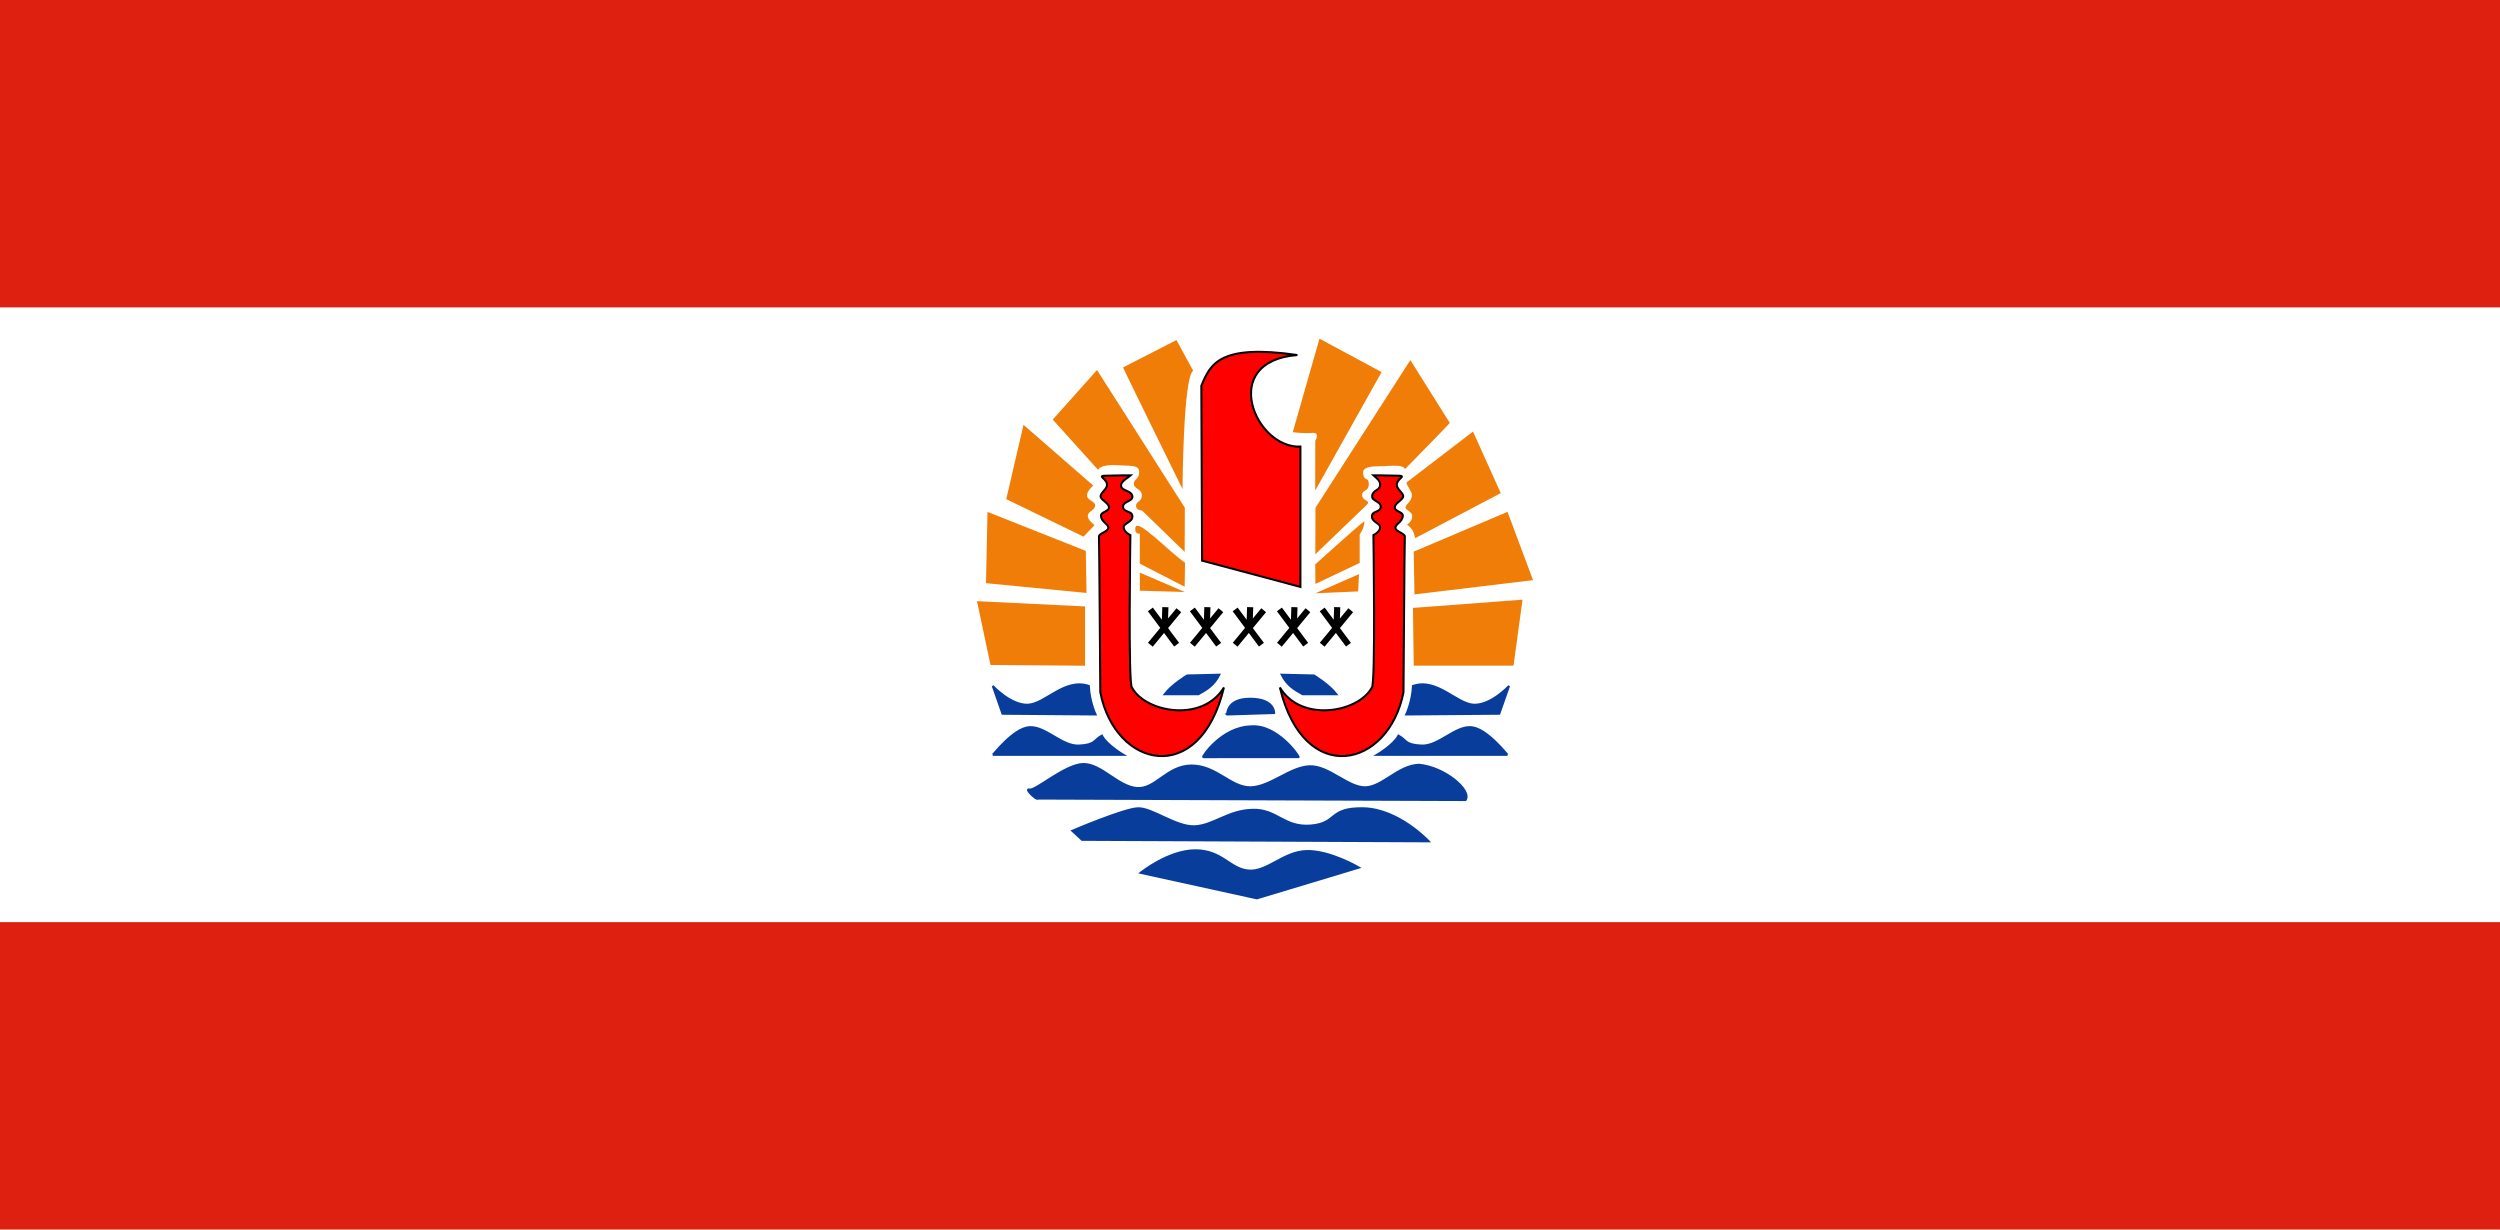 <?xml version="1.0" encoding="UTF-8" standalone="no"?>
<svg width="122px" height="60px" viewBox="0 0 122 60" version="1.1" xmlns="http://www.w3.org/2000/svg" xmlns:xlink="http://www.w3.org/1999/xlink">
    <!-- Generator: Sketch 3.8.2 (29753) - http://www.bohemiancoding.com/sketch -->
    <title>pf</title>
    <desc>Created with Sketch.</desc>
    <defs></defs>
    <g id="Page-1" stroke="none" stroke-width="1" fill="none" fill-rule="evenodd">
        <g id="pf">
            <g transform="translate(0, -290)">
                <rect id="Rectangle-213" fill="#FFFFFF" x="0" y="290" width="122" height="60"></rect>
                <g id="Clipped">
                    <g id="Group">
                        <polygon id="Shape" fill="#FFFFFF" points="31 290 91 290 91 350 31 350"></polygon>
                        <path d="M55.66,332.594 C55.66,332.594 57.015,331.495 58.333,331.495 C59.652,331.495 60.018,332.411 60.933,332.484 C61.849,332.557 62.618,331.568 63.753,331.532 C64.888,331.495 66.317,332.337 66.317,332.337 L61.336,333.839 L55.66,332.594 L55.66,332.594 Z M52.804,330.983 L69.722,331.056 C69.722,331.056 68.258,329.481 66.537,329.445 C64.815,329.408 65.291,330.177 63.973,330.287 C62.655,330.397 62.325,329.481 61.117,329.518 C59.908,329.554 59.212,330.287 58.297,330.323 C57.382,330.36 56.21,329.408 55.514,329.445 C54.818,329.481 52.328,330.543 52.328,330.543 L52.804,330.983 L52.804,330.983 Z M50.644,328.969 L71.517,329.042 C71.847,328.566 70.492,327.431 69.247,327.321 C68.222,327.358 67.489,328.383 66.647,328.42 C65.805,328.456 64.853,327.358 63.9,327.394 C62.948,327.431 61.96,328.42 61.007,328.42 C60.055,328.42 59.359,327.358 58.151,327.358 C56.943,327.358 56.393,328.529 55.478,328.456 C54.562,328.383 53.757,327.284 52.878,327.284 C51.999,327.284 50.534,328.603 50.241,328.529 C49.948,328.456 50.607,329.079 50.644,328.969 L50.644,328.969 Z" id="Shape" stroke="#083D9C" stroke-width="0.1" fill="#083D9C"></path>
                        <path d="M58.663,317.36 L63.46,318.642 L63.46,311.794 C61.263,311.904 59.432,307.619 63.313,307.326 C59.505,306.777 59.065,307.765 58.626,308.827 L58.663,317.36 L58.663,317.36 Z" id="Shape" stroke="#000000" stroke-width="0.1" fill="#FF0000"></path>
                        <path id="Shape" stroke="#083D9C" stroke-width="5" fill="#083D9C"></path>
                        <g transform="translate(56.125, 319.625)" id="Shape" stroke="#000000" stroke-width="0.3">
                            <path d="M0.012,0.115 L1.294,1.836 M0.012,1.837 L1.403,0.153 M0.745,0.005 L0.709,1.067"></path>
                        </g>
                        <g transform="translate(58.125, 319.625)" id="Shape" stroke="#000000" stroke-width="0.3">
                            <path d="M0.062,0.115 L1.344,1.836 M0.062,1.837 L1.454,0.153 M0.796,0.005 L0.759,1.067"></path>
                        </g>
                        <g transform="translate(60.25, 319.625)" id="Shape" stroke="#000000" stroke-width="0.3">
                            <path d="M0.025,0.115 L1.307,1.836 M0.025,1.837 L1.417,0.153 M0.758,0.005 L0.722,1.067"></path>
                        </g>
                        <g transform="translate(62.375, 319.625)" id="Shape" stroke="#000000" stroke-width="0.3">
                            <path d="M0.06,0.115 L1.342,1.836 M0.06,1.837 L1.452,0.153 M0.794,0.005 L0.757,1.067"></path>
                        </g>
                        <g transform="translate(64.5, 319.625)" id="Shape" stroke="#000000" stroke-width="0.3">
                            <path d="M0.023,0.115 L1.305,1.836 M0.023,1.837 L1.415,0.153 M0.756,0.005 L0.72,1.067"></path>
                        </g>
                        <path d="M48.336,322.45 L52.95,322.487 L52.95,319.594 L47.677,319.337 L48.336,322.45 L48.336,322.45 Z M48.116,318.459 L53.023,318.935 L52.987,316.884 L48.19,314.98 L48.116,318.459 L48.116,318.459 Z M49.105,314.358 L52.877,316.188 L53.416,315.626 C53.416,315.626 53.069,315.387 53.086,315.167 C53.092,314.945 53.435,314.911 53.441,314.67 C53.448,314.447 53.053,314.421 53.049,314.198 C53.023,313.957 53.353,313.698 53.353,313.698 L49.947,310.732 L49.105,314.358 L49.105,314.358 Z M73.86,322.486 L68.99,322.486 L68.953,319.666 L74.299,319.264 L73.86,322.486 L73.86,322.486 Z M69.026,319.007 L74.812,318.312 L73.567,314.979 L68.99,316.92 L69.026,319.007 L69.026,319.007 Z M73.237,314.064 L69.063,316.261 C69.002,316.023 68.95,315.794 68.66,315.602 C68.66,315.602 68.916,315.455 68.916,315.199 C68.916,314.943 68.587,314.906 68.587,314.759 C68.587,314.613 68.889,314.485 68.907,314.155 C68.871,313.926 68.587,313.606 68.642,313.542 L71.883,311.061 L73.237,314.064 L73.237,314.064 Z M64.192,318.952 L66.28,318.861 L66.316,318.019 L64.192,318.952 L64.192,318.952 Z M57.821,318.889 L55.624,318.825 L55.624,317.946 L57.821,318.889 L57.821,318.889 Z M57.811,318.632 L55.623,317.506 L55.623,316.041 C55.623,316.041 55.367,316.078 55.403,315.785 C55.416,315.175 57.011,316.899 57.83,317.461 L57.811,318.632 L57.811,318.632 Z M64.192,318.495 L64.183,317.543 C64.183,317.543 66.161,315.758 66.582,315.428 C66.582,315.794 66.353,316.078 66.353,316.078 L66.353,317.47 L64.192,318.495 L64.192,318.495 Z M51.375,310.475 C51.411,310.512 53.594,312.937 53.594,312.937 C53.655,312.707 54.158,312.672 54.671,312.709 C55.184,312.745 55.592,312.675 55.592,313.041 C55.592,313.407 55.332,313.355 55.332,313.611 C55.332,313.868 55.722,313.846 55.722,314.175 C55.722,314.505 55.439,314.438 55.438,314.693 C55.437,314.904 55.733,314.915 55.733,314.915 L57.811,316.93 L57.82,314.778 L53.535,308.058 L51.375,310.475 L51.375,310.475 Z M54.804,307.931 C54.836,308.029 57.706,313.866 57.706,313.866 C57.706,313.866 57.738,308.388 58.227,308.094 L57.412,306.594 L54.804,307.931 L54.804,307.931 Z M67.422,308.159 L64.182,313.939 L64.186,311.503 C64.186,311.503 64.455,311.093 64.031,311.126 C63.607,311.159 63.086,311.093 63.086,311.093 L64.39,306.528 L67.422,308.159 L67.422,308.159 Z M70.749,310.637 C70.716,310.703 68.563,312.892 68.563,312.892 C68.465,312.632 67.814,312.757 67.194,312.757 C66.575,312.757 66.489,312.956 66.521,313.118 C66.587,313.543 66.796,313.23 66.796,313.622 C66.796,314.013 66.494,313.87 66.467,314.156 C66.497,314.485 66.941,314.404 66.681,314.653 L64.188,317.047 L64.195,314.779 L68.825,307.572 L70.749,310.637 L70.749,310.637 Z" id="Shape" fill="#EF7D08"></path>
                        <path d="M59.727,323.55 C58.684,325.278 55.895,324.766 55.242,323.559 C55.047,323.504 55.162,316.115 55.162,316.115 C55.162,316.115 54.851,315.973 54.836,315.746 C54.822,315.517 55.26,315.496 55.26,315.202 C55.26,314.909 54.813,315.024 54.804,314.728 C54.806,314.446 55.281,314.485 55.26,314.224 C55.235,313.93 54.727,313.973 54.706,313.702 C54.689,313.487 55.069,313.299 55.174,313.202 C55.106,313.205 54.822,313.198 54.82,313.197 L54.021,313.213 C53.453,313.214 54.031,313.337 54.023,313.664 C54.017,313.878 53.735,314.021 53.709,314.207 C53.7,314.398 54.114,314.532 54.119,314.761 C54.124,314.966 53.713,314.98 53.727,315.17 C53.753,315.491 54.092,315.562 54.086,315.757 C54.081,315.951 53.631,316.025 53.63,316.18 C53.645,316.481 53.695,323.778 53.695,323.778 C54.413,327.495 58.553,328.441 59.727,323.55 L59.727,323.55 Z M62.458,323.55 C63.501,325.278 66.29,324.766 66.943,323.559 C67.138,323.504 67.023,316.115 67.023,316.115 C67.023,316.115 67.334,315.973 67.349,315.746 C67.363,315.517 66.952,315.496 66.952,315.202 C66.952,314.909 67.372,315.024 67.381,314.728 C67.379,314.446 66.94,314.467 66.961,314.206 C66.986,313.911 67.331,313.946 67.351,313.675 C67.367,313.441 67.134,313.299 67.029,313.202 C67.097,313.205 67.363,313.198 67.365,313.197 L68.164,313.213 C68.732,313.214 68.154,313.337 68.163,313.664 C68.168,313.878 68.45,314.021 68.476,314.207 C68.484,314.398 68.071,314.532 68.066,314.761 C68.061,314.966 68.472,314.979 68.457,315.17 C68.432,315.491 68.093,315.562 68.099,315.757 C68.104,315.951 68.554,316.025 68.555,316.18 C68.539,316.481 68.49,323.778 68.49,323.778 C67.772,327.495 63.632,328.441 62.458,323.55 L62.458,323.55 Z" id="Shape" stroke="#000000" stroke-width="0.1" fill="#FF0000"></path>
                        <path d="M58.714,326.949 L63.373,326.946 C63.41,326.909 62.33,325.337 61.044,325.448 C59.612,325.485 58.639,326.949 58.714,326.949 L58.714,326.949 Z M73.571,326.835 L67.195,326.835 C67.195,326.835 68.02,326.347 68.246,325.897 C68.658,326.122 68.546,326.347 69.371,326.385 C70.196,326.422 70.983,325.447 71.771,325.485 C72.559,325.522 73.571,326.873 73.571,326.835 L73.571,326.835 Z M48.446,326.835 L54.822,326.835 C54.822,326.835 53.997,326.347 53.772,325.897 C53.359,326.122 53.472,326.347 52.647,326.385 C51.822,326.422 51.034,325.447 50.246,325.485 C49.459,325.522 48.446,326.873 48.446,326.835 L48.446,326.835 Z M48.922,324.83 L53.463,324.866 C53.463,324.866 53.17,324.244 53.134,323.475 C51.962,323.072 51.01,324.354 50.167,324.391 C49.325,324.427 48.447,323.475 48.447,323.475 L48.922,324.83 L48.922,324.83 Z M73.165,324.83 L68.624,324.866 C68.624,324.866 68.917,324.244 68.954,323.475 C70.126,323.072 71.078,324.354 71.92,324.391 C72.762,324.427 73.641,323.475 73.641,323.475 L73.165,324.83 L73.165,324.83 Z M59.871,324.868 L62.178,324.795 C62.178,324.795 62.215,324.099 61.006,324.099 C59.798,324.099 59.908,324.904 59.871,324.868 L59.871,324.868 Z M58.48,323.879 C58.883,323.659 59.249,323.439 59.505,322.926 L57.931,322.963 C57.931,322.963 57.199,323.403 56.832,323.879 L58.48,323.879 L58.48,323.879 Z M63.57,323.879 C63.167,323.659 62.801,323.439 62.545,322.926 L64.119,322.963 C64.119,322.963 64.852,323.403 65.218,323.879 L63.57,323.879 L63.57,323.879 Z" id="Shape" stroke="#083D9C" stroke-width="0.1" fill="#083D9C"></path>
                        <path d="M0,335 L122,335 L122,350 L0,350 L0,335 Z M0,290 L122,290 L122,305 L0,305 L0,290 Z" id="Shape" fill="#DE2010"></path>
                    </g>
                </g>
            </g>
        </g>
    </g>
</svg>